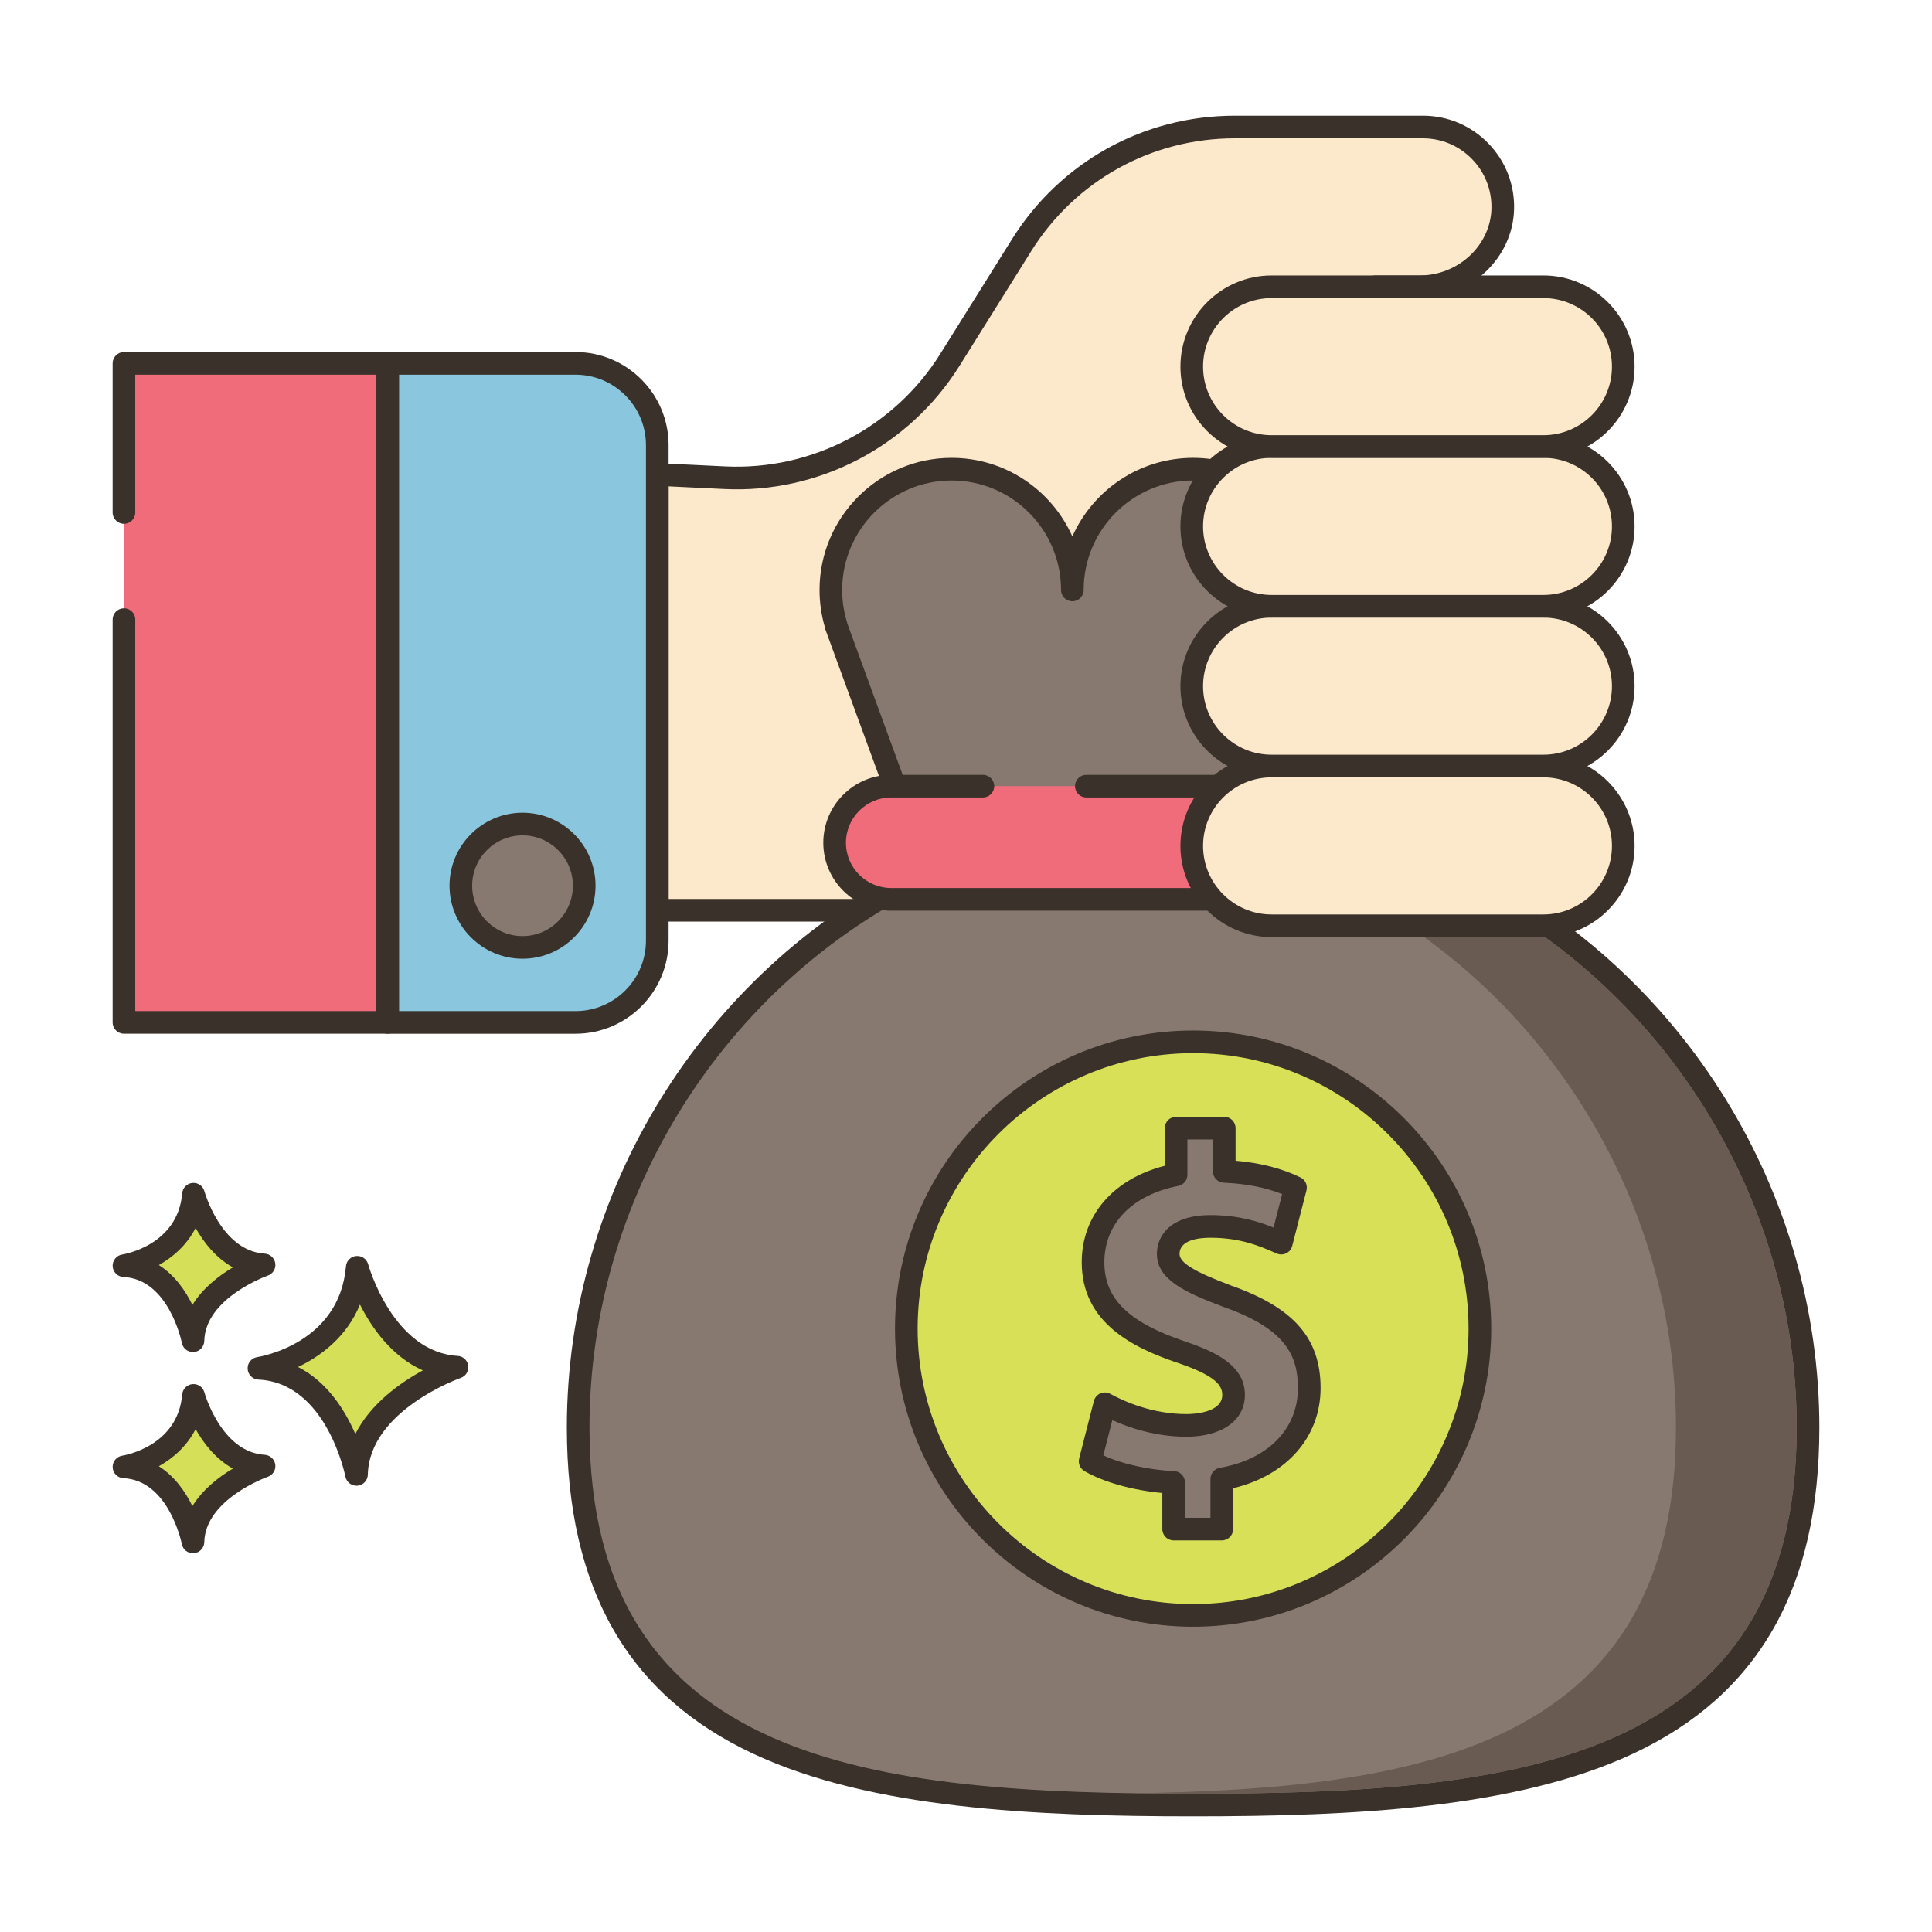 <?xml version="1.0" encoding="utf-8"?>
<!-- Generator: Adobe Illustrator 22.0.1, SVG Export Plug-In . SVG Version: 6.00 Build 0)  -->
<svg version="1.1" id="Layer_1" xmlns="http://www.w3.org/2000/svg" xmlns:xlink="http://www.w3.org/1999/xlink" x="0px" y="0px"
	 viewBox="0 0 256 256" style="enable-background:new 0 0 256 256;" xml:space="preserve">
<style type="text/css">
	.st0{fill:#3A312A;}
	.st1{fill:#8AC6DD;}
	.st2{fill:#F16C7A;}
	.st3{fill:#D7E057;}
	.st4{fill:#87796F;}
	.st5{fill:#FCE8CB;}
	.st6{fill:#DECAAD;}
	.st7{fill:#D6DF58;}
	.st8{fill:#FAE6CA;}
	.st9{fill:#DDC9AC;}
	.st10{fill:#D5DE58;}
	.st11{fill:#ED6E7A;}
	.st12{fill:#8AC5DC;}
	.st13{fill:#6CA8BF;}
	.st14{fill:#695B51;}
	.st15{fill:#F8E4C8;}
	.st16{fill:#EF6D7A;}
	.st17{fill-rule:evenodd;clip-rule:evenodd;fill:#F8E4C8;}
	.st18{fill:#89C4DB;}
	.st19{fill:#F59689;}
	.st20{fill:#D34E5C;}
	.st21{fill:#F7E3C7;}
	.st22{fill:#8AC3DA;}
	.st23{fill-rule:evenodd;clip-rule:evenodd;fill:#F7E3C7;}
	.st24{fill-rule:evenodd;clip-rule:evenodd;fill:#87796F;}
	.st25{fill:#B9C239;}
	.st26{fill:#D4DB56;}
	.st27{fill-rule:evenodd;clip-rule:evenodd;fill:#F16C7A;}
	.st28{fill-rule:evenodd;clip-rule:evenodd;fill:#F6E2C6;}
	.st29{fill:#F6E2C6;}
	.st30{fill-rule:evenodd;clip-rule:evenodd;fill:#FAE6CA;}
	.st31{fill:#B8C136;}
</style>
<g>
	<g>
		<g>
			<path class="st7" d="M47.336,167.918c-0.974,11.564-13.024,13.389-13.024,13.389c10.347,0.487,12.925,14.059,12.925,14.059
				c0.221-9.677,13.321-14.202,13.321-14.202C50.745,180.577,47.336,167.918,47.336,167.918z"/>
		</g>
	</g>
	<g>
		<g>
			<path class="st0" d="M60.648,179.667c-8.605-0.514-11.832-12.024-11.864-12.141c-0.191-0.703-0.858-1.164-1.583-1.102
				c-0.725,0.066-1.298,0.642-1.359,1.367c-0.86,10.215-11.313,11.964-11.754,12.033c-0.763,0.115-1.313,0.79-1.273,1.561
				c0.04,0.77,0.657,1.384,1.428,1.421c9.028,0.425,11.499,12.718,11.523,12.842c0.137,0.711,0.759,1.217,1.472,1.217
				c0.042,0,0.084-0.001,0.126-0.005c0.764-0.064,1.357-0.693,1.375-1.459c0.195-8.508,12.192-12.777,12.313-12.819
				c0.675-0.235,1.092-0.915,0.994-1.623C61.946,180.251,61.362,179.71,60.648,179.667z M47.082,190.013
				c-1.356-3.131-3.709-6.908-7.587-8.877c2.931-1.405,6.409-3.913,8.202-8.272c1.551,3.071,4.2,6.88,8.334,8.722
				C53.024,183.226,49.108,185.992,47.082,190.013z"/>
		</g>
	</g>
	<g>
		<g>
			<path class="st7" d="M25.638,184.899c-0.689,8.179-9.212,9.47-9.212,9.47c7.318,0.344,9.142,9.944,9.142,9.944
				c0.156-6.844,9.422-10.045,9.422-10.045C28.049,193.853,25.638,184.899,25.638,184.899z"/>
		</g>
	</g>
	<g>
		<g>
			<path class="st0" d="M35.079,192.771c-5.766-0.345-7.972-8.185-7.994-8.264c-0.191-0.702-0.85-1.168-1.582-1.102
				c-0.726,0.065-1.299,0.643-1.36,1.368c-0.579,6.87-7.646,8.066-7.942,8.113c-0.763,0.115-1.313,0.79-1.274,1.561
				c0.04,0.77,0.657,1.384,1.428,1.421c6.035,0.284,7.723,8.644,7.739,8.726c0.135,0.713,0.759,1.22,1.473,1.22
				c0.041,0,0.083-0.001,0.125-0.005c0.765-0.063,1.358-0.694,1.376-1.461c0.13-5.709,8.332-8.634,8.413-8.662
				c0.677-0.234,1.094-0.913,0.996-1.622C36.378,193.355,35.794,192.813,35.079,192.771z M25.495,199.565
				c-0.924-1.885-2.34-3.947-4.447-5.28c1.855-1.041,3.697-2.629,4.871-4.916c1.057,1.874,2.654,3.955,4.941,5.224
				C29.01,195.694,26.871,197.334,25.495,199.565z"/>
		</g>
	</g>
	<g>
		<g>
			<path class="st7" d="M25.638,158.241c-0.689,8.179-9.212,9.471-9.212,9.471c7.318,0.344,9.142,9.944,9.142,9.944
				c0.156-6.844,9.422-10.045,9.422-10.045C28.049,167.195,25.638,158.241,25.638,158.241z"/>
		</g>
	</g>
	<g>
		<g>
			<path class="st0" d="M35.08,166.113c-5.766-0.345-7.973-8.186-7.994-8.265c-0.191-0.702-0.85-1.169-1.582-1.102
				c-0.726,0.065-1.299,0.643-1.36,1.368c-0.579,6.871-7.646,8.067-7.942,8.114c-0.763,0.115-1.313,0.79-1.274,1.561
				c0.04,0.77,0.657,1.384,1.428,1.421c6.035,0.284,7.723,8.644,7.739,8.726c0.135,0.713,0.759,1.22,1.472,1.22
				c0.042,0,0.083-0.001,0.125-0.005c0.765-0.063,1.358-0.694,1.376-1.461c0.13-5.709,8.332-8.634,8.413-8.662
				c0.676-0.234,1.094-0.913,0.996-1.622C36.378,166.698,35.794,166.156,35.08,166.113z M25.495,172.908
				c-0.924-1.885-2.34-3.947-4.447-5.28c1.855-1.041,3.697-2.63,4.871-4.916c1.057,1.874,2.654,3.954,4.941,5.223
				C29.01,169.037,26.871,170.676,25.495,172.908z"/>
		</g>
	</g>
	<g>
		<g>
			<path class="st5" d="M188.542,16.83h-24.92c-11.48,0-22.16,5.92-28.25,15.65l-9.51,15.21c-6.39,10.22-17.8,16.19-29.84,15.61
				l-8.93-0.43v57.75h84.54L182.222,38h5.88c5.79,0,10.84-4.47,11.02-10.26C199.302,21.75,194.492,16.83,188.542,16.83z"/>
		</g>
	</g>
	<g>
		<g>
			<path class="st0" d="M197.214,19.001c-2.297-2.368-5.378-3.671-8.672-3.671h-24.92c-12.076,0-23.112,6.114-29.522,16.354
				l-9.51,15.21c-6.095,9.749-17.018,15.458-28.496,14.907l-8.93-0.43c-0.423-0.026-0.811,0.128-1.107,0.412
				c-0.297,0.283-0.465,0.676-0.465,1.086v57.75c0,0.829,0.671,1.5,1.5,1.5h84.539c0.755,0,1.392-0.561,1.488-1.309L183.542,39.5
				h4.56c6.702,0,12.318-5.254,12.519-11.713v-0.002C200.721,24.487,199.511,21.368,197.214,19.001z M188.102,36.5h-5.88
				c-0.755,0-1.392,0.56-1.488,1.309l-10.422,81.311h-81.72V64.444l7.357,0.354c12.566,0.617,24.515-5.646,31.185-16.313
				l9.509-15.21c5.857-9.358,15.943-14.946,26.978-14.946h24.92c2.477,0,4.792,0.98,6.52,2.761c1.726,1.778,2.635,4.123,2.561,6.603
				C197.472,32.549,193.201,36.5,188.102,36.5z"/>
		</g>
	</g>
	<g>
		<g>
			<path class="st4" d="M193.407,115.7l11.997-32.792h-0.026c0.464-1.497,0.714-3.088,0.714-4.738c0-8.836-7.164-16-16-16
				c-8.837,0-16,7.164-16,16c0-8.836-7.164-16-16-16c-8.837,0-16,7.164-16,16c0-8.836-7.164-16-16-16s-16,7.164-16,16
				c0,1.65,0.251,3.241,0.714,4.738h-0.026l11.997,32.792c-27.316,13.157-46.168,41.103-46.168,73.453
				c0,45.002,36.481,50.017,81.483,50.017c45.001,0,81.482-5.016,81.482-50.017C239.575,156.803,220.723,128.857,193.407,115.7z"/>
		</g>
	</g>
	<g>
		<g>
			<path class="st0" d="M195.279,114.949l11.534-31.526c0.041-0.111,0.067-0.225,0.079-0.34c0.465-1.592,0.701-3.243,0.701-4.913
				c0-9.649-7.851-17.5-17.5-17.5c-7.128,0-13.274,4.284-16,10.413c-2.726-6.129-8.872-10.413-16-10.413
				c-7.128,0-13.274,4.284-16,10.413c-2.726-6.129-8.872-10.413-16-10.413c-9.649,0-17.5,7.851-17.5,17.5
				c0,1.667,0.235,3.316,0.698,4.905c0.013,0.118,0.041,0.235,0.082,0.349l11.533,31.525
				c-27.864,13.999-45.796,42.974-45.796,74.204c0,21.334,8.09,35.48,24.731,43.244c15.586,7.271,37.208,8.274,58.251,8.274
				c21.043,0,42.664-1.002,58.251-8.274c16.642-7.764,24.731-21.909,24.731-43.244C241.075,157.922,223.143,128.947,195.279,114.949
				z M158.092,237.67c-42.149,0-79.983-3.71-79.983-48.518c0-30.54,17.788-58.841,45.319-72.101
				c0.695-0.335,1.023-1.143,0.758-1.867l-11.902-32.533c-0.011-0.063-0.026-0.125-0.045-0.187
				c-0.429-1.387-0.647-2.832-0.647-4.295c0-7.995,6.505-14.5,14.5-14.5s14.5,6.505,14.5,14.5c0,0.829,0.671,1.5,1.5,1.5
				s1.5-0.671,1.5-1.5c0-7.995,6.505-14.5,14.5-14.5c7.995,0,14.5,6.505,14.5,14.5c0,0.829,0.671,1.5,1.5,1.5s1.5-0.671,1.5-1.5
				c0-7.995,6.505-14.5,14.5-14.5c7.995,0,14.5,6.505,14.5,14.5c0,1.463-0.218,2.908-0.647,4.294
				c-0.019,0.062-0.034,0.124-0.044,0.186l-11.903,32.534c-0.265,0.725,0.063,1.532,0.758,1.867
				c27.53,13.26,45.319,41.562,45.319,72.101C238.075,233.959,200.241,237.67,158.092,237.67z"/>
		</g>
	</g>
	<g>
		<g>
			
				<ellipse transform="matrix(0.924 -0.383 0.383 0.924 -55.337 73.9)" class="st3" cx="158.092" cy="176.048" rx="38" ry="38"/>
		</g>
	</g>
	<g>
		<g>
			<path class="st0" d="M158.092,136.548c-21.78,0-39.5,17.72-39.5,39.5s17.72,39.5,39.5,39.5c21.78,0,39.5-17.72,39.5-39.5
				S179.873,136.548,158.092,136.548z M158.092,212.548c-20.126,0-36.5-16.374-36.5-36.5s16.374-36.5,36.5-36.5
				c20.126,0,36.5,16.374,36.5,36.5S178.218,212.548,158.092,212.548z"/>
		</g>
	</g>
	<g>
		<g>
			<path class="st4" d="M162.61,171.75c-5.534-2.083-7.814-3.45-7.814-5.599c0-1.822,1.367-3.646,5.6-3.646
				c4.687,0,7.683,1.497,9.375,2.214l1.888-7.356c-2.149-1.042-5.079-1.955-9.441-2.149v-5.73h-6.381v6.185
				c-6.967,1.367-11.003,5.86-11.003,11.59c0,6.316,4.753,9.572,11.719,11.915c4.818,1.628,6.902,3.191,6.902,5.664
				c0,2.605-2.54,4.037-6.251,4.037c-4.232,0-8.073-1.367-10.808-2.864l-1.953,7.617c2.474,1.432,6.706,2.604,11.068,2.8v6.185
				h6.381v-6.641c7.488-1.301,11.59-6.25,11.59-12.044C173.483,178.066,170.357,174.485,162.61,171.75z"/>
		</g>
	</g>
	<g>
		<g>
			<path class="st0" d="M163.138,170.347c-4.923-1.853-6.842-3.029-6.842-4.195c0-1.867,2.569-2.146,4.1-2.146
				c3.965,0,6.576,1.134,8.303,1.885l0.487,0.21c0.402,0.169,0.859,0.156,1.25-0.037c0.392-0.193,0.679-0.548,0.788-0.971
				l1.889-7.357c0.177-0.691-0.157-1.412-0.799-1.723c-2.477-1.201-5.3-1.927-8.595-2.206v-4.323c0-0.829-0.671-1.5-1.5-1.5h-6.381
				c-0.829,0-1.5,0.671-1.5,1.5v4.987c-6.821,1.757-11.003,6.57-11.003,12.788c0,8.022,6.809,11.341,12.74,13.336
				c5.169,1.747,5.882,3.072,5.882,4.243c0,2.415-3.957,2.537-4.75,2.537c-4.518,0-8.26-1.679-10.088-2.68
				c-0.406-0.223-0.893-0.245-1.317-0.06s-0.741,0.555-0.856,1.003l-1.953,7.617c-0.167,0.651,0.12,1.334,0.702,1.671
				c2.547,1.474,6.401,2.547,10.32,2.903v4.784c0,0.829,0.671,1.5,1.5,1.5h6.38c0.829,0,1.5-0.671,1.5-1.5v-5.418
				c7.084-1.68,11.59-6.779,11.59-13.268C174.983,177.338,171.432,173.274,163.138,170.347z M161.636,194.493
				c-0.719,0.125-1.243,0.749-1.243,1.478v5.142h-3.38v-4.685c0-0.802-0.631-1.462-1.433-1.499c-3.389-0.152-6.927-0.95-9.386-2.085
				l1.196-4.666c2.324,1.047,5.793,2.197,9.816,2.197c4.708,0,7.75-2.173,7.75-5.537c0-3.875-3.807-5.695-7.924-7.086
				c-7.499-2.522-10.698-5.66-10.698-10.493c0-5.132,3.661-8.915,9.792-10.118c0.704-0.138,1.211-0.754,1.211-1.472v-4.685h3.381
				v4.23c0,0.802,0.631,1.463,1.433,1.499c2.987,0.133,5.533,0.628,7.739,1.509l-1.138,4.435c-1.878-0.761-4.613-1.65-8.356-1.65
				c-5.235,0-7.1,2.658-7.1,5.146c0,3.424,3.808,5.129,8.814,7.014c8.194,2.892,9.872,6.394,9.872,10.761
				C171.983,189.335,168.019,193.384,161.636,194.493z"/>
		</g>
	</g>
	<g>
		<g>
			<path class="st2" d="M199.092,104.17h-81c-4.142,0-7.5,3.358-7.5,7.5s3.358,7.5,7.5,7.5h81c4.142,0,7.5-3.358,7.5-7.5
				S203.234,104.17,199.092,104.17z"/>
		</g>
	</g>
	<g>
		<g>
			<path class="st0" d="M199.092,102.67h-55.148c-0.829,0-1.5,0.671-1.5,1.5s0.671,1.5,1.5,1.5h55.148c3.309,0,6,2.691,6,6
				s-2.691,6-6,6h-81c-3.309,0-6-2.691-6-6s2.691-6,6-6h12.148c0.829,0,1.5-0.671,1.5-1.5s-0.671-1.5-1.5-1.5h-12.148
				c-4.962,0-9,4.038-9,9s4.038,9,9,9h81c4.962,0,9-4.038,9-9S204.055,102.67,199.092,102.67z"/>
		</g>
	</g>
	<g>
		<g>
			<path class="st5" d="M204.508,101.502h-36.012c-5.845,0-10.583,4.738-10.583,10.583v0c0,5.845,4.739,10.584,10.584,10.584h36.012
				c5.845,0,10.584-4.739,10.584-10.584C215.092,106.241,210.354,101.502,204.508,101.502z"/>
		</g>
	</g>
	<g>
		<g>
			<path class="st0" d="M204.508,100.002h-36.012c-6.663,0-12.083,5.42-12.083,12.083s5.42,12.084,12.083,12.084h36.012
				c6.663,0,12.084-5.421,12.084-12.084S211.171,100.002,204.508,100.002z M204.508,121.17h-36.012
				c-5.009,0-9.083-4.075-9.083-9.084s4.075-9.083,9.083-9.083h36.012c5.009,0,9.084,4.075,9.084,9.083
				S209.517,121.17,204.508,121.17z"/>
		</g>
	</g>
	<g>
		<g>
			<path class="st5" d="M204.508,80.335h-36.011c-5.845,0-10.584,4.738-10.584,10.584c0,5.845,4.739,10.584,10.584,10.584h36.012
				c5.845,0,10.584-4.739,10.584-10.584C215.092,85.073,210.353,80.335,204.508,80.335z"/>
		</g>
	</g>
	<g>
		<g>
			<path class="st0" d="M204.508,78.834h-36.012c-6.663,0-12.083,5.421-12.083,12.084s5.42,12.084,12.083,12.084h36.012
				c6.663,0,12.083-5.421,12.083-12.084S211.171,78.834,204.508,78.834z M204.508,100.002h-36.012c-5.009,0-9.083-4.075-9.083-9.084
				s4.075-9.084,9.083-9.084h36.012c5.009,0,9.083,4.075,9.083,9.084S209.517,100.002,204.508,100.002z"/>
		</g>
	</g>
	<g>
		<g>
			<path class="st5" d="M204.508,59.167h-36.012c-5.845,0-10.584,4.739-10.584,10.584c0,5.845,4.738,10.584,10.584,10.584h36.012
				c5.845,0,10.584-4.739,10.584-10.584v0C215.092,63.906,210.353,59.167,204.508,59.167z"/>
		</g>
	</g>
	<g>
		<g>
			<path class="st0" d="M204.508,57.667h-36.012c-6.663,0-12.083,5.421-12.083,12.084s5.42,12.083,12.083,12.083h36.012
				c6.663,0,12.083-5.42,12.083-12.083S211.171,57.667,204.508,57.667z M204.508,78.834h-36.012c-5.009,0-9.083-4.075-9.083-9.083
				s4.075-9.084,9.083-9.084h36.012c5.009,0,9.083,4.075,9.083,9.084S209.517,78.834,204.508,78.834z"/>
		</g>
	</g>
	<g>
		<g>
			<path class="st5" d="M204.508,38h-36.012c-5.845,0-10.584,4.738-10.584,10.584s4.738,10.584,10.584,10.584h36.012
				c5.845,0,10.584-4.738,10.584-10.584S210.353,38,204.508,38z"/>
		</g>
	</g>
	<g>
		<g>
			<path class="st0" d="M204.508,36.5h-36.012c-6.663,0-12.083,5.42-12.083,12.083c0,6.663,5.42,12.084,12.083,12.084h36.012
				c6.663,0,12.083-5.421,12.083-12.084C216.592,41.92,211.171,36.5,204.508,36.5z M204.508,57.667h-36.012
				c-5.009,0-9.083-4.075-9.083-9.084c0-5.009,4.075-9.083,9.083-9.083h36.012c5.009,0,9.083,4.075,9.083,9.083
				C213.592,53.592,209.517,57.667,204.508,57.667z"/>
		</g>
	</g>
	<g>
		<g>
			<rect x="16.426" y="48.15" class="st2" width="34.957" height="87.321"/>
		</g>
	</g>
	<g>
		<g>
			<path class="st0" d="M51.383,46.65H16.425c-0.829,0-1.5,0.671-1.5,1.5v19.756c0,0.829,0.671,1.5,1.5,1.5
				c0.829,0,1.5-0.671,1.5-1.5V49.65h31.958v84.321H17.925V82.101c0-0.829-0.671-1.5-1.5-1.5c-0.829,0-1.5,0.671-1.5,1.5v53.371
				c0,0.829,0.671,1.5,1.5,1.5h34.958c0.829,0,1.5-0.671,1.5-1.5V48.15C52.883,47.321,52.211,46.65,51.383,46.65z"/>
		</g>
	</g>
	<g>
		<g>
			<path class="st1" d="M76.256,48.149H51.383v87.326h24.873c5.984,0,10.836-4.852,10.836-10.836V58.985
				C87.092,53.001,82.24,48.149,76.256,48.149z"/>
		</g>
	</g>
	<g>
		<g>
			<path class="st0" d="M76.256,46.649H51.383c-0.829,0-1.5,0.671-1.5,1.5v87.326c0,0.829,0.671,1.5,1.5,1.5h24.873
				c6.802,0,12.336-5.534,12.336-12.336V58.985C88.592,52.183,83.058,46.649,76.256,46.649z M85.592,124.639
				c0,5.148-4.188,9.336-9.336,9.336H52.883V49.649h23.373c5.148,0,9.336,4.189,9.336,9.337V124.639z"/>
		</g>
	</g>
	<g>
		<g>
			<path class="st4" d="M69.237,109.19c-4.514,0-8.174,3.66-8.174,8.174c0,4.514,3.66,8.174,8.174,8.174
				c4.514,0,8.174-3.66,8.174-8.174C77.411,112.85,73.752,109.19,69.237,109.19z"/>
		</g>
	</g>
	<g>
		<g>
			<path class="st0" d="M69.237,107.69c-5.334,0-9.674,4.34-9.674,9.674s4.34,9.674,9.674,9.674s9.674-4.34,9.674-9.674
				S74.571,107.69,69.237,107.69z M69.237,124.038c-3.68,0-6.674-2.994-6.674-6.674s2.994-6.674,6.674-6.674
				c3.68,0,6.674,2.994,6.674,6.674S72.918,124.038,69.237,124.038z"/>
		</g>
	</g>
	<g>
		<g>
			<path class="st14" d="M204.692,124.16c-0.06,0-0.12,0.01-0.18,0.01h-15.81c20.61,14.88,33.37,39.12,33.37,64.98
				c0,41.96-33.16,47.88-71.98,48.47c2.65,0.03,5.31,0.05,8,0.05c42.15,0,79.98-3.71,79.98-48.52
				C238.072,163.29,225.312,139.04,204.692,124.16z"/>
		</g>
	</g>
	<g>
		<g>
			<path class="st14" d="M188.692,124.16c-0.06,0-0.12,0.01-0.18,0.01h0.19C188.702,124.16,188.692,124.16,188.692,124.16z"/>
		</g>
	</g>
</g>
</svg>
